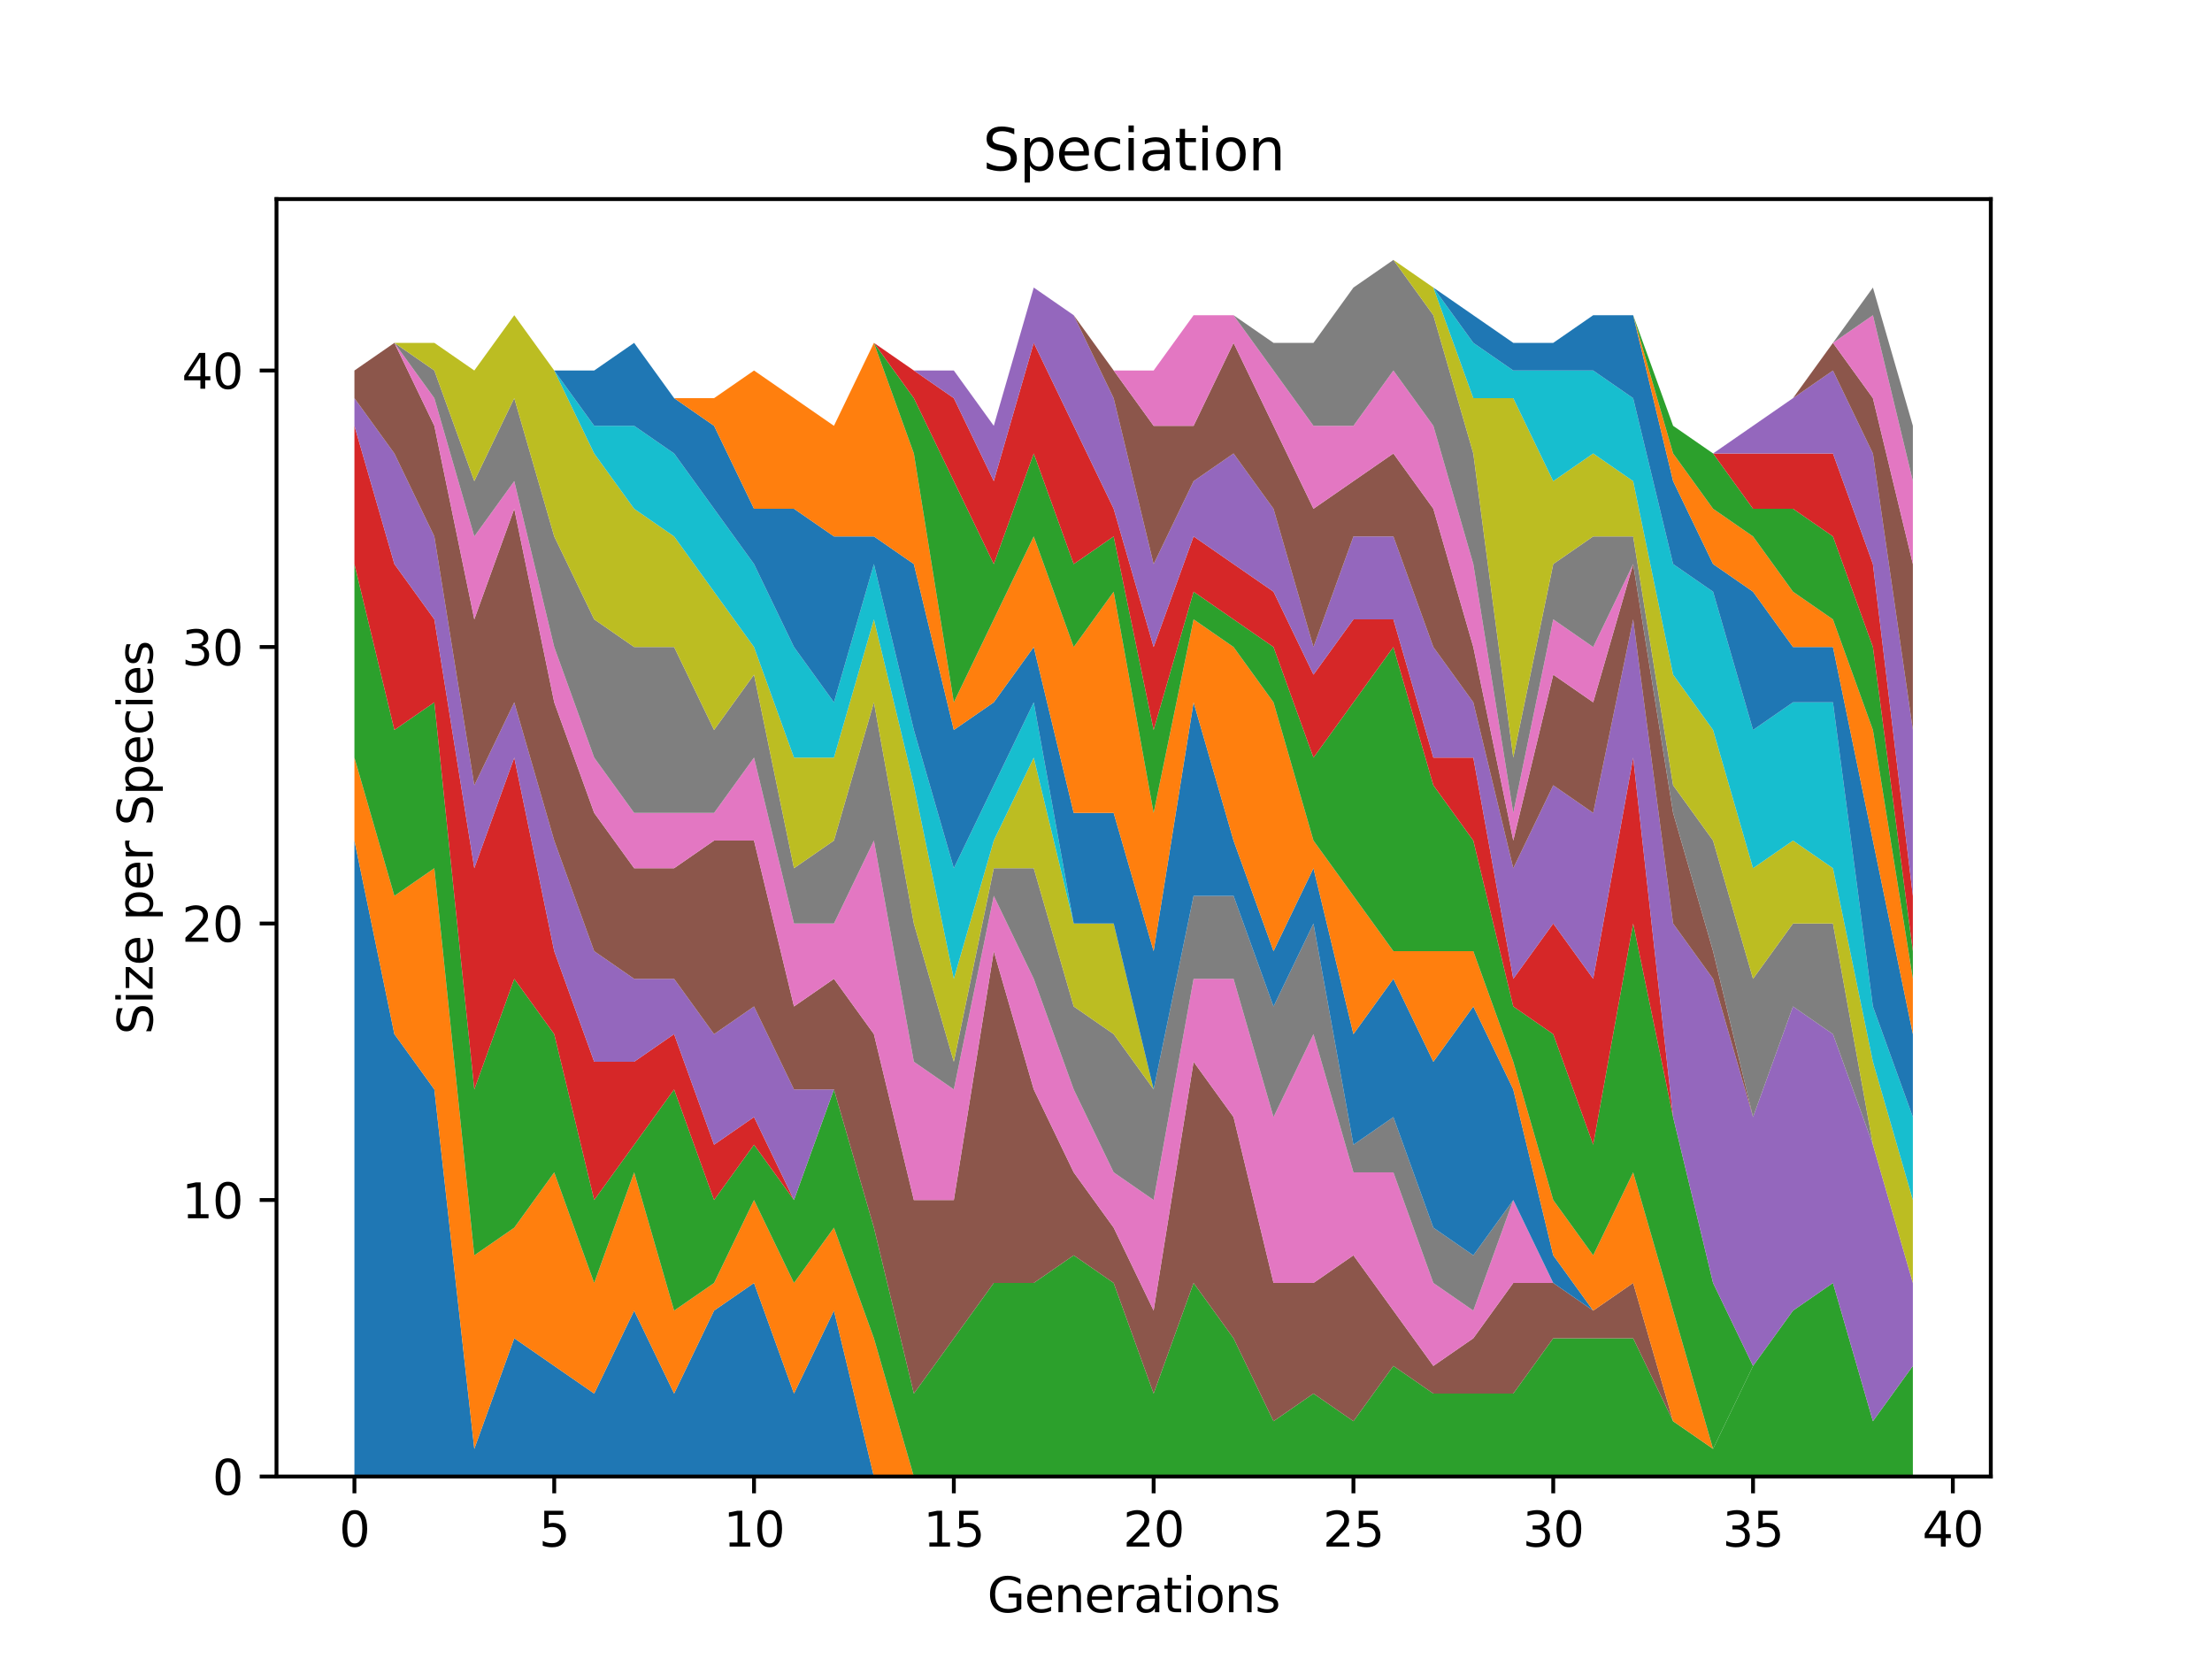 <?xml version="1.0" encoding="utf-8" standalone="no"?>
<!DOCTYPE svg PUBLIC "-//W3C//DTD SVG 1.1//EN"
  "http://www.w3.org/Graphics/SVG/1.1/DTD/svg11.dtd">
<svg xmlns:xlink="http://www.w3.org/1999/xlink" width="460.8pt" height="345.6pt" viewBox="0 0 460.8 345.6" xmlns="http://www.w3.org/2000/svg" version="1.1">
 <defs>
  <style type="text/css">*{stroke-linejoin: round; stroke-linecap: butt}</style>
 </defs>
 <g id="figure_1">
  <g id="patch_1">
   <path d="M 0 345.6 
L 460.8 345.6 
L 460.8 0 
L 0 0 
z
" style="fill: #ffffff"/>
  </g>
  <g id="axes_1">
   <g id="patch_2">
    <path d="M 57.6 307.584 
L 414.72 307.584 
L 414.72 41.472 
L 57.6 41.472 
z
" style="fill: #ffffff"/>
   </g>
   <g id="PolyCollection_1">
    <path d="M 73.833 175.104 
L 73.833 307.584 
L 82.157 307.584 
L 90.482 307.584 
L 98.806 307.584 
L 107.131 307.584 
L 115.455 307.584 
L 123.78 307.584 
L 132.104 307.584 
L 140.429 307.584 
L 148.753 307.584 
L 157.077 307.584 
L 165.402 307.584 
L 173.726 307.584 
L 182.051 307.584 
L 190.375 307.584 
L 198.7 307.584 
L 207.024 307.584 
L 215.349 307.584 
L 223.673 307.584 
L 231.998 307.584 
L 240.322 307.584 
L 248.647 307.584 
L 256.971 307.584 
L 265.296 307.584 
L 273.62 307.584 
L 281.945 307.584 
L 290.269 307.584 
L 298.594 307.584 
L 306.918 307.584 
L 315.243 307.584 
L 323.567 307.584 
L 331.891 307.584 
L 340.216 307.584 
L 348.54 307.584 
L 356.865 307.584 
L 365.189 307.584 
L 373.514 307.584 
L 381.838 307.584 
L 390.163 307.584 
L 398.487 307.584 
L 398.487 307.584 
L 398.487 307.584 
L 390.163 307.584 
L 381.838 307.584 
L 373.514 307.584 
L 365.189 307.584 
L 356.865 307.584 
L 348.54 307.584 
L 340.216 307.584 
L 331.891 307.584 
L 323.567 307.584 
L 315.243 307.584 
L 306.918 307.584 
L 298.594 307.584 
L 290.269 307.584 
L 281.945 307.584 
L 273.62 307.584 
L 265.296 307.584 
L 256.971 307.584 
L 248.647 307.584 
L 240.322 307.584 
L 231.998 307.584 
L 223.673 307.584 
L 215.349 307.584 
L 207.024 307.584 
L 198.7 307.584 
L 190.375 307.584 
L 182.051 307.584 
L 173.726 273.024 
L 165.402 290.304 
L 157.077 267.264 
L 148.753 273.024 
L 140.429 290.304 
L 132.104 273.024 
L 123.78 290.304 
L 115.455 284.544 
L 107.131 278.784 
L 98.806 301.824 
L 90.482 226.944 
L 82.157 215.424 
L 73.833 175.104 
z
" clip-path="url(#p6b338105c2)" style="fill: #1f77b4"/>
   </g>
   <g id="PolyCollection_2">
    <path d="M 73.833 157.824 
L 73.833 175.104 
L 82.157 215.424 
L 90.482 226.944 
L 98.806 301.824 
L 107.131 278.784 
L 115.455 284.544 
L 123.78 290.304 
L 132.104 273.024 
L 140.429 290.304 
L 148.753 273.024 
L 157.077 267.264 
L 165.402 290.304 
L 173.726 273.024 
L 182.051 307.584 
L 190.375 307.584 
L 198.7 307.584 
L 207.024 307.584 
L 215.349 307.584 
L 223.673 307.584 
L 231.998 307.584 
L 240.322 307.584 
L 248.647 307.584 
L 256.971 307.584 
L 265.296 307.584 
L 273.62 307.584 
L 281.945 307.584 
L 290.269 307.584 
L 298.594 307.584 
L 306.918 307.584 
L 315.243 307.584 
L 323.567 307.584 
L 331.891 307.584 
L 340.216 307.584 
L 348.54 307.584 
L 356.865 307.584 
L 365.189 307.584 
L 373.514 307.584 
L 381.838 307.584 
L 390.163 307.584 
L 398.487 307.584 
L 398.487 307.584 
L 398.487 307.584 
L 390.163 307.584 
L 381.838 307.584 
L 373.514 307.584 
L 365.189 307.584 
L 356.865 307.584 
L 348.54 307.584 
L 340.216 307.584 
L 331.891 307.584 
L 323.567 307.584 
L 315.243 307.584 
L 306.918 307.584 
L 298.594 307.584 
L 290.269 307.584 
L 281.945 307.584 
L 273.62 307.584 
L 265.296 307.584 
L 256.971 307.584 
L 248.647 307.584 
L 240.322 307.584 
L 231.998 307.584 
L 223.673 307.584 
L 215.349 307.584 
L 207.024 307.584 
L 198.7 307.584 
L 190.375 307.584 
L 182.051 278.784 
L 173.726 255.744 
L 165.402 267.264 
L 157.077 249.984 
L 148.753 267.264 
L 140.429 273.024 
L 132.104 244.224 
L 123.78 267.264 
L 115.455 244.224 
L 107.131 255.744 
L 98.806 261.504 
L 90.482 180.864 
L 82.157 186.624 
L 73.833 157.824 
z
" clip-path="url(#p6b338105c2)" style="fill: #ff7f0e"/>
   </g>
   <g id="PolyCollection_3">
    <path d="M 73.833 117.504 
L 73.833 157.824 
L 82.157 186.624 
L 90.482 180.864 
L 98.806 261.504 
L 107.131 255.744 
L 115.455 244.224 
L 123.78 267.264 
L 132.104 244.224 
L 140.429 273.024 
L 148.753 267.264 
L 157.077 249.984 
L 165.402 267.264 
L 173.726 255.744 
L 182.051 278.784 
L 190.375 307.584 
L 198.7 307.584 
L 207.024 307.584 
L 215.349 307.584 
L 223.673 307.584 
L 231.998 307.584 
L 240.322 307.584 
L 248.647 307.584 
L 256.971 307.584 
L 265.296 307.584 
L 273.62 307.584 
L 281.945 307.584 
L 290.269 307.584 
L 298.594 307.584 
L 306.918 307.584 
L 315.243 307.584 
L 323.567 307.584 
L 331.891 307.584 
L 340.216 307.584 
L 348.54 307.584 
L 356.865 307.584 
L 365.189 307.584 
L 373.514 307.584 
L 381.838 307.584 
L 390.163 307.584 
L 398.487 307.584 
L 398.487 284.544 
L 398.487 284.544 
L 390.163 296.064 
L 381.838 267.264 
L 373.514 273.024 
L 365.189 284.544 
L 356.865 301.824 
L 348.54 296.064 
L 340.216 278.784 
L 331.891 278.784 
L 323.567 278.784 
L 315.243 290.304 
L 306.918 290.304 
L 298.594 290.304 
L 290.269 284.544 
L 281.945 296.064 
L 273.62 290.304 
L 265.296 296.064 
L 256.971 278.784 
L 248.647 267.264 
L 240.322 290.304 
L 231.998 267.264 
L 223.673 261.504 
L 215.349 267.264 
L 207.024 267.264 
L 198.7 278.784 
L 190.375 290.304 
L 182.051 255.744 
L 173.726 226.944 
L 165.402 249.984 
L 157.077 238.464 
L 148.753 249.984 
L 140.429 226.944 
L 132.104 238.464 
L 123.78 249.984 
L 115.455 215.424 
L 107.131 203.904 
L 98.806 226.944 
L 90.482 146.304 
L 82.157 152.064 
L 73.833 117.504 
z
" clip-path="url(#p6b338105c2)" style="fill: #2ca02c"/>
   </g>
   <g id="PolyCollection_4">
    <path d="M 73.833 88.704 
L 73.833 117.504 
L 82.157 152.064 
L 90.482 146.304 
L 98.806 226.944 
L 107.131 203.904 
L 115.455 215.424 
L 123.78 249.984 
L 132.104 238.464 
L 140.429 226.944 
L 148.753 249.984 
L 157.077 238.464 
L 165.402 249.984 
L 173.726 226.944 
L 182.051 255.744 
L 190.375 290.304 
L 198.7 278.784 
L 207.024 267.264 
L 215.349 267.264 
L 223.673 261.504 
L 231.998 267.264 
L 240.322 290.304 
L 248.647 267.264 
L 256.971 278.784 
L 265.296 296.064 
L 273.62 290.304 
L 281.945 296.064 
L 290.269 284.544 
L 298.594 290.304 
L 306.918 290.304 
L 315.243 290.304 
L 323.567 278.784 
L 331.891 278.784 
L 340.216 278.784 
L 348.54 296.064 
L 356.865 301.824 
L 365.189 284.544 
L 373.514 273.024 
L 381.838 267.264 
L 390.163 296.064 
L 398.487 284.544 
L 398.487 284.544 
L 398.487 284.544 
L 390.163 296.064 
L 381.838 267.264 
L 373.514 273.024 
L 365.189 284.544 
L 356.865 301.824 
L 348.54 296.064 
L 340.216 278.784 
L 331.891 278.784 
L 323.567 278.784 
L 315.243 290.304 
L 306.918 290.304 
L 298.594 290.304 
L 290.269 284.544 
L 281.945 296.064 
L 273.62 290.304 
L 265.296 296.064 
L 256.971 278.784 
L 248.647 267.264 
L 240.322 290.304 
L 231.998 267.264 
L 223.673 261.504 
L 215.349 267.264 
L 207.024 267.264 
L 198.7 278.784 
L 190.375 290.304 
L 182.051 255.744 
L 173.726 226.944 
L 165.402 249.984 
L 157.077 232.704 
L 148.753 238.464 
L 140.429 215.424 
L 132.104 221.184 
L 123.78 221.184 
L 115.455 198.144 
L 107.131 157.824 
L 98.806 180.864 
L 90.482 129.024 
L 82.157 117.504 
L 73.833 88.704 
z
" clip-path="url(#p6b338105c2)" style="fill: #d62728"/>
   </g>
   <g id="PolyCollection_5">
    <path d="M 73.833 82.944 
L 73.833 88.704 
L 82.157 117.504 
L 90.482 129.024 
L 98.806 180.864 
L 107.131 157.824 
L 115.455 198.144 
L 123.78 221.184 
L 132.104 221.184 
L 140.429 215.424 
L 148.753 238.464 
L 157.077 232.704 
L 165.402 249.984 
L 173.726 226.944 
L 182.051 255.744 
L 190.375 290.304 
L 198.7 278.784 
L 207.024 267.264 
L 215.349 267.264 
L 223.673 261.504 
L 231.998 267.264 
L 240.322 290.304 
L 248.647 267.264 
L 256.971 278.784 
L 265.296 296.064 
L 273.62 290.304 
L 281.945 296.064 
L 290.269 284.544 
L 298.594 290.304 
L 306.918 290.304 
L 315.243 290.304 
L 323.567 278.784 
L 331.891 278.784 
L 340.216 278.784 
L 348.54 296.064 
L 356.865 301.824 
L 365.189 284.544 
L 373.514 273.024 
L 381.838 267.264 
L 390.163 296.064 
L 398.487 284.544 
L 398.487 284.544 
L 398.487 284.544 
L 390.163 296.064 
L 381.838 267.264 
L 373.514 273.024 
L 365.189 284.544 
L 356.865 301.824 
L 348.54 296.064 
L 340.216 278.784 
L 331.891 278.784 
L 323.567 278.784 
L 315.243 290.304 
L 306.918 290.304 
L 298.594 290.304 
L 290.269 284.544 
L 281.945 296.064 
L 273.62 290.304 
L 265.296 296.064 
L 256.971 278.784 
L 248.647 267.264 
L 240.322 290.304 
L 231.998 267.264 
L 223.673 261.504 
L 215.349 267.264 
L 207.024 267.264 
L 198.7 278.784 
L 190.375 290.304 
L 182.051 255.744 
L 173.726 226.944 
L 165.402 226.944 
L 157.077 209.664 
L 148.753 215.424 
L 140.429 203.904 
L 132.104 203.904 
L 123.78 198.144 
L 115.455 175.104 
L 107.131 146.304 
L 98.806 163.584 
L 90.482 111.744 
L 82.157 94.464 
L 73.833 82.944 
z
" clip-path="url(#p6b338105c2)" style="fill: #9467bd"/>
   </g>
   <g id="PolyCollection_6">
    <path d="M 73.833 77.184 
L 73.833 82.944 
L 82.157 94.464 
L 90.482 111.744 
L 98.806 163.584 
L 107.131 146.304 
L 115.455 175.104 
L 123.78 198.144 
L 132.104 203.904 
L 140.429 203.904 
L 148.753 215.424 
L 157.077 209.664 
L 165.402 226.944 
L 173.726 226.944 
L 182.051 255.744 
L 190.375 290.304 
L 198.7 278.784 
L 207.024 267.264 
L 215.349 267.264 
L 223.673 261.504 
L 231.998 267.264 
L 240.322 290.304 
L 248.647 267.264 
L 256.971 278.784 
L 265.296 296.064 
L 273.62 290.304 
L 281.945 296.064 
L 290.269 284.544 
L 298.594 290.304 
L 306.918 290.304 
L 315.243 290.304 
L 323.567 278.784 
L 331.891 278.784 
L 340.216 278.784 
L 348.54 296.064 
L 356.865 301.824 
L 365.189 284.544 
L 373.514 273.024 
L 381.838 267.264 
L 390.163 296.064 
L 398.487 284.544 
L 398.487 284.544 
L 398.487 284.544 
L 390.163 296.064 
L 381.838 267.264 
L 373.514 273.024 
L 365.189 284.544 
L 356.865 301.824 
L 348.54 296.064 
L 340.216 267.264 
L 331.891 273.024 
L 323.567 267.264 
L 315.243 267.264 
L 306.918 278.784 
L 298.594 284.544 
L 290.269 273.024 
L 281.945 261.504 
L 273.62 267.264 
L 265.296 267.264 
L 256.971 232.704 
L 248.647 221.184 
L 240.322 273.024 
L 231.998 255.744 
L 223.673 244.224 
L 215.349 226.944 
L 207.024 198.144 
L 198.7 249.984 
L 190.375 249.984 
L 182.051 215.424 
L 173.726 203.904 
L 165.402 209.664 
L 157.077 175.104 
L 148.753 175.104 
L 140.429 180.864 
L 132.104 180.864 
L 123.78 169.344 
L 115.455 146.304 
L 107.131 105.984 
L 98.806 129.024 
L 90.482 88.704 
L 82.157 71.424 
L 73.833 77.184 
z
" clip-path="url(#p6b338105c2)" style="fill: #8c564b"/>
   </g>
   <g id="PolyCollection_7">
    <path d="M 73.833 77.184 
L 73.833 77.184 
L 82.157 71.424 
L 90.482 88.704 
L 98.806 129.024 
L 107.131 105.984 
L 115.455 146.304 
L 123.78 169.344 
L 132.104 180.864 
L 140.429 180.864 
L 148.753 175.104 
L 157.077 175.104 
L 165.402 209.664 
L 173.726 203.904 
L 182.051 215.424 
L 190.375 249.984 
L 198.7 249.984 
L 207.024 198.144 
L 215.349 226.944 
L 223.673 244.224 
L 231.998 255.744 
L 240.322 273.024 
L 248.647 221.184 
L 256.971 232.704 
L 265.296 267.264 
L 273.62 267.264 
L 281.945 261.504 
L 290.269 273.024 
L 298.594 284.544 
L 306.918 278.784 
L 315.243 267.264 
L 323.567 267.264 
L 331.891 273.024 
L 340.216 267.264 
L 348.54 296.064 
L 356.865 301.824 
L 365.189 284.544 
L 373.514 273.024 
L 381.838 267.264 
L 390.163 296.064 
L 398.487 284.544 
L 398.487 284.544 
L 398.487 284.544 
L 390.163 296.064 
L 381.838 267.264 
L 373.514 273.024 
L 365.189 284.544 
L 356.865 301.824 
L 348.54 296.064 
L 340.216 267.264 
L 331.891 273.024 
L 323.567 267.264 
L 315.243 249.984 
L 306.918 273.024 
L 298.594 267.264 
L 290.269 244.224 
L 281.945 244.224 
L 273.62 215.424 
L 265.296 232.704 
L 256.971 203.904 
L 248.647 203.904 
L 240.322 249.984 
L 231.998 244.224 
L 223.673 226.944 
L 215.349 203.904 
L 207.024 186.624 
L 198.7 226.944 
L 190.375 221.184 
L 182.051 175.104 
L 173.726 192.384 
L 165.402 192.384 
L 157.077 157.824 
L 148.753 169.344 
L 140.429 169.344 
L 132.104 169.344 
L 123.78 157.824 
L 115.455 134.784 
L 107.131 100.224 
L 98.806 111.744 
L 90.482 82.944 
L 82.157 71.424 
L 73.833 77.184 
z
" clip-path="url(#p6b338105c2)" style="fill: #e377c2"/>
   </g>
   <g id="PolyCollection_8">
    <path d="M 73.833 77.184 
L 73.833 77.184 
L 82.157 71.424 
L 90.482 82.944 
L 98.806 111.744 
L 107.131 100.224 
L 115.455 134.784 
L 123.78 157.824 
L 132.104 169.344 
L 140.429 169.344 
L 148.753 169.344 
L 157.077 157.824 
L 165.402 192.384 
L 173.726 192.384 
L 182.051 175.104 
L 190.375 221.184 
L 198.7 226.944 
L 207.024 186.624 
L 215.349 203.904 
L 223.673 226.944 
L 231.998 244.224 
L 240.322 249.984 
L 248.647 203.904 
L 256.971 203.904 
L 265.296 232.704 
L 273.62 215.424 
L 281.945 244.224 
L 290.269 244.224 
L 298.594 267.264 
L 306.918 273.024 
L 315.243 249.984 
L 323.567 267.264 
L 331.891 273.024 
L 340.216 267.264 
L 348.54 296.064 
L 356.865 301.824 
L 365.189 284.544 
L 373.514 273.024 
L 381.838 267.264 
L 390.163 296.064 
L 398.487 284.544 
L 398.487 284.544 
L 398.487 284.544 
L 390.163 296.064 
L 381.838 267.264 
L 373.514 273.024 
L 365.189 284.544 
L 356.865 301.824 
L 348.54 296.064 
L 340.216 267.264 
L 331.891 273.024 
L 323.567 267.264 
L 315.243 249.984 
L 306.918 261.504 
L 298.594 255.744 
L 290.269 232.704 
L 281.945 238.464 
L 273.62 192.384 
L 265.296 209.664 
L 256.971 186.624 
L 248.647 186.624 
L 240.322 226.944 
L 231.998 215.424 
L 223.673 209.664 
L 215.349 180.864 
L 207.024 180.864 
L 198.7 221.184 
L 190.375 192.384 
L 182.051 146.304 
L 173.726 175.104 
L 165.402 180.864 
L 157.077 140.544 
L 148.753 152.064 
L 140.429 134.784 
L 132.104 134.784 
L 123.78 129.024 
L 115.455 111.744 
L 107.131 82.944 
L 98.806 100.224 
L 90.482 77.184 
L 82.157 71.424 
L 73.833 77.184 
z
" clip-path="url(#p6b338105c2)" style="fill: #7f7f7f"/>
   </g>
   <g id="PolyCollection_9">
    <path d="M 73.833 77.184 
L 73.833 77.184 
L 82.157 71.424 
L 90.482 77.184 
L 98.806 100.224 
L 107.131 82.944 
L 115.455 111.744 
L 123.78 129.024 
L 132.104 134.784 
L 140.429 134.784 
L 148.753 152.064 
L 157.077 140.544 
L 165.402 180.864 
L 173.726 175.104 
L 182.051 146.304 
L 190.375 192.384 
L 198.7 221.184 
L 207.024 180.864 
L 215.349 180.864 
L 223.673 209.664 
L 231.998 215.424 
L 240.322 226.944 
L 248.647 186.624 
L 256.971 186.624 
L 265.296 209.664 
L 273.62 192.384 
L 281.945 238.464 
L 290.269 232.704 
L 298.594 255.744 
L 306.918 261.504 
L 315.243 249.984 
L 323.567 267.264 
L 331.891 273.024 
L 340.216 267.264 
L 348.54 296.064 
L 356.865 301.824 
L 365.189 284.544 
L 373.514 273.024 
L 381.838 267.264 
L 390.163 296.064 
L 398.487 284.544 
L 398.487 284.544 
L 398.487 284.544 
L 390.163 296.064 
L 381.838 267.264 
L 373.514 273.024 
L 365.189 284.544 
L 356.865 301.824 
L 348.54 296.064 
L 340.216 267.264 
L 331.891 273.024 
L 323.567 267.264 
L 315.243 249.984 
L 306.918 261.504 
L 298.594 255.744 
L 290.269 232.704 
L 281.945 238.464 
L 273.62 192.384 
L 265.296 209.664 
L 256.971 186.624 
L 248.647 186.624 
L 240.322 226.944 
L 231.998 192.384 
L 223.673 192.384 
L 215.349 157.824 
L 207.024 175.104 
L 198.7 203.904 
L 190.375 163.584 
L 182.051 129.024 
L 173.726 157.824 
L 165.402 157.824 
L 157.077 134.784 
L 148.753 123.264 
L 140.429 111.744 
L 132.104 105.984 
L 123.78 94.464 
L 115.455 77.184 
L 107.131 65.664 
L 98.806 77.184 
L 90.482 71.424 
L 82.157 71.424 
L 73.833 77.184 
z
" clip-path="url(#p6b338105c2)" style="fill: #bcbd22"/>
   </g>
   <g id="PolyCollection_10">
    <path d="M 73.833 77.184 
L 73.833 77.184 
L 82.157 71.424 
L 90.482 71.424 
L 98.806 77.184 
L 107.131 65.664 
L 115.455 77.184 
L 123.78 94.464 
L 132.104 105.984 
L 140.429 111.744 
L 148.753 123.264 
L 157.077 134.784 
L 165.402 157.824 
L 173.726 157.824 
L 182.051 129.024 
L 190.375 163.584 
L 198.7 203.904 
L 207.024 175.104 
L 215.349 157.824 
L 223.673 192.384 
L 231.998 192.384 
L 240.322 226.944 
L 248.647 186.624 
L 256.971 186.624 
L 265.296 209.664 
L 273.62 192.384 
L 281.945 238.464 
L 290.269 232.704 
L 298.594 255.744 
L 306.918 261.504 
L 315.243 249.984 
L 323.567 267.264 
L 331.891 273.024 
L 340.216 267.264 
L 348.54 296.064 
L 356.865 301.824 
L 365.189 284.544 
L 373.514 273.024 
L 381.838 267.264 
L 390.163 296.064 
L 398.487 284.544 
L 398.487 284.544 
L 398.487 284.544 
L 390.163 296.064 
L 381.838 267.264 
L 373.514 273.024 
L 365.189 284.544 
L 356.865 301.824 
L 348.54 296.064 
L 340.216 267.264 
L 331.891 273.024 
L 323.567 267.264 
L 315.243 249.984 
L 306.918 261.504 
L 298.594 255.744 
L 290.269 232.704 
L 281.945 238.464 
L 273.62 192.384 
L 265.296 209.664 
L 256.971 186.624 
L 248.647 186.624 
L 240.322 226.944 
L 231.998 192.384 
L 223.673 192.384 
L 215.349 146.304 
L 207.024 163.584 
L 198.7 180.864 
L 190.375 152.064 
L 182.051 117.504 
L 173.726 146.304 
L 165.402 134.784 
L 157.077 117.504 
L 148.753 105.984 
L 140.429 94.464 
L 132.104 88.704 
L 123.78 88.704 
L 115.455 77.184 
L 107.131 65.664 
L 98.806 77.184 
L 90.482 71.424 
L 82.157 71.424 
L 73.833 77.184 
z
" clip-path="url(#p6b338105c2)" style="fill: #17becf"/>
   </g>
   <g id="PolyCollection_11">
    <path d="M 73.833 77.184 
L 73.833 77.184 
L 82.157 71.424 
L 90.482 71.424 
L 98.806 77.184 
L 107.131 65.664 
L 115.455 77.184 
L 123.78 88.704 
L 132.104 88.704 
L 140.429 94.464 
L 148.753 105.984 
L 157.077 117.504 
L 165.402 134.784 
L 173.726 146.304 
L 182.051 117.504 
L 190.375 152.064 
L 198.7 180.864 
L 207.024 163.584 
L 215.349 146.304 
L 223.673 192.384 
L 231.998 192.384 
L 240.322 226.944 
L 248.647 186.624 
L 256.971 186.624 
L 265.296 209.664 
L 273.62 192.384 
L 281.945 238.464 
L 290.269 232.704 
L 298.594 255.744 
L 306.918 261.504 
L 315.243 249.984 
L 323.567 267.264 
L 331.891 273.024 
L 340.216 267.264 
L 348.54 296.064 
L 356.865 301.824 
L 365.189 284.544 
L 373.514 273.024 
L 381.838 267.264 
L 390.163 296.064 
L 398.487 284.544 
L 398.487 284.544 
L 398.487 284.544 
L 390.163 296.064 
L 381.838 267.264 
L 373.514 273.024 
L 365.189 284.544 
L 356.865 301.824 
L 348.54 296.064 
L 340.216 267.264 
L 331.891 273.024 
L 323.567 261.504 
L 315.243 226.944 
L 306.918 209.664 
L 298.594 221.184 
L 290.269 203.904 
L 281.945 215.424 
L 273.62 180.864 
L 265.296 198.144 
L 256.971 175.104 
L 248.647 146.304 
L 240.322 198.144 
L 231.998 169.344 
L 223.673 169.344 
L 215.349 134.784 
L 207.024 146.304 
L 198.7 152.064 
L 190.375 117.504 
L 182.051 111.744 
L 173.726 111.744 
L 165.402 105.984 
L 157.077 105.984 
L 148.753 88.704 
L 140.429 82.944 
L 132.104 71.424 
L 123.78 77.184 
L 115.455 77.184 
L 107.131 65.664 
L 98.806 77.184 
L 90.482 71.424 
L 82.157 71.424 
L 73.833 77.184 
z
" clip-path="url(#p6b338105c2)" style="fill: #1f77b4"/>
   </g>
   <g id="PolyCollection_12">
    <path d="M 73.833 77.184 
L 73.833 77.184 
L 82.157 71.424 
L 90.482 71.424 
L 98.806 77.184 
L 107.131 65.664 
L 115.455 77.184 
L 123.78 77.184 
L 132.104 71.424 
L 140.429 82.944 
L 148.753 88.704 
L 157.077 105.984 
L 165.402 105.984 
L 173.726 111.744 
L 182.051 111.744 
L 190.375 117.504 
L 198.7 152.064 
L 207.024 146.304 
L 215.349 134.784 
L 223.673 169.344 
L 231.998 169.344 
L 240.322 198.144 
L 248.647 146.304 
L 256.971 175.104 
L 265.296 198.144 
L 273.62 180.864 
L 281.945 215.424 
L 290.269 203.904 
L 298.594 221.184 
L 306.918 209.664 
L 315.243 226.944 
L 323.567 261.504 
L 331.891 273.024 
L 340.216 267.264 
L 348.54 296.064 
L 356.865 301.824 
L 365.189 284.544 
L 373.514 273.024 
L 381.838 267.264 
L 390.163 296.064 
L 398.487 284.544 
L 398.487 284.544 
L 398.487 284.544 
L 390.163 296.064 
L 381.838 267.264 
L 373.514 273.024 
L 365.189 284.544 
L 356.865 301.824 
L 348.54 273.024 
L 340.216 244.224 
L 331.891 261.504 
L 323.567 249.984 
L 315.243 221.184 
L 306.918 198.144 
L 298.594 198.144 
L 290.269 198.144 
L 281.945 186.624 
L 273.62 175.104 
L 265.296 146.304 
L 256.971 134.784 
L 248.647 129.024 
L 240.322 169.344 
L 231.998 123.264 
L 223.673 134.784 
L 215.349 111.744 
L 207.024 129.024 
L 198.7 146.304 
L 190.375 94.464 
L 182.051 71.424 
L 173.726 88.704 
L 165.402 82.944 
L 157.077 77.184 
L 148.753 82.944 
L 140.429 82.944 
L 132.104 71.424 
L 123.78 77.184 
L 115.455 77.184 
L 107.131 65.664 
L 98.806 77.184 
L 90.482 71.424 
L 82.157 71.424 
L 73.833 77.184 
z
" clip-path="url(#p6b338105c2)" style="fill: #ff7f0e"/>
   </g>
   <g id="PolyCollection_13">
    <path d="M 73.833 77.184 
L 73.833 77.184 
L 82.157 71.424 
L 90.482 71.424 
L 98.806 77.184 
L 107.131 65.664 
L 115.455 77.184 
L 123.78 77.184 
L 132.104 71.424 
L 140.429 82.944 
L 148.753 82.944 
L 157.077 77.184 
L 165.402 82.944 
L 173.726 88.704 
L 182.051 71.424 
L 190.375 94.464 
L 198.7 146.304 
L 207.024 129.024 
L 215.349 111.744 
L 223.673 134.784 
L 231.998 123.264 
L 240.322 169.344 
L 248.647 129.024 
L 256.971 134.784 
L 265.296 146.304 
L 273.62 175.104 
L 281.945 186.624 
L 290.269 198.144 
L 298.594 198.144 
L 306.918 198.144 
L 315.243 221.184 
L 323.567 249.984 
L 331.891 261.504 
L 340.216 244.224 
L 348.54 273.024 
L 356.865 301.824 
L 365.189 284.544 
L 373.514 273.024 
L 381.838 267.264 
L 390.163 296.064 
L 398.487 284.544 
L 398.487 284.544 
L 398.487 284.544 
L 390.163 296.064 
L 381.838 267.264 
L 373.514 273.024 
L 365.189 284.544 
L 356.865 267.264 
L 348.54 232.704 
L 340.216 192.384 
L 331.891 238.464 
L 323.567 215.424 
L 315.243 209.664 
L 306.918 175.104 
L 298.594 163.584 
L 290.269 134.784 
L 281.945 146.304 
L 273.62 157.824 
L 265.296 134.784 
L 256.971 129.024 
L 248.647 123.264 
L 240.322 152.064 
L 231.998 111.744 
L 223.673 117.504 
L 215.349 94.464 
L 207.024 117.504 
L 198.7 100.224 
L 190.375 82.944 
L 182.051 71.424 
L 173.726 88.704 
L 165.402 82.944 
L 157.077 77.184 
L 148.753 82.944 
L 140.429 82.944 
L 132.104 71.424 
L 123.78 77.184 
L 115.455 77.184 
L 107.131 65.664 
L 98.806 77.184 
L 90.482 71.424 
L 82.157 71.424 
L 73.833 77.184 
z
" clip-path="url(#p6b338105c2)" style="fill: #2ca02c"/>
   </g>
   <g id="PolyCollection_14">
    <path d="M 73.833 77.184 
L 73.833 77.184 
L 82.157 71.424 
L 90.482 71.424 
L 98.806 77.184 
L 107.131 65.664 
L 115.455 77.184 
L 123.78 77.184 
L 132.104 71.424 
L 140.429 82.944 
L 148.753 82.944 
L 157.077 77.184 
L 165.402 82.944 
L 173.726 88.704 
L 182.051 71.424 
L 190.375 82.944 
L 198.7 100.224 
L 207.024 117.504 
L 215.349 94.464 
L 223.673 117.504 
L 231.998 111.744 
L 240.322 152.064 
L 248.647 123.264 
L 256.971 129.024 
L 265.296 134.784 
L 273.62 157.824 
L 281.945 146.304 
L 290.269 134.784 
L 298.594 163.584 
L 306.918 175.104 
L 315.243 209.664 
L 323.567 215.424 
L 331.891 238.464 
L 340.216 192.384 
L 348.54 232.704 
L 356.865 267.264 
L 365.189 284.544 
L 373.514 273.024 
L 381.838 267.264 
L 390.163 296.064 
L 398.487 284.544 
L 398.487 284.544 
L 398.487 284.544 
L 390.163 296.064 
L 381.838 267.264 
L 373.514 273.024 
L 365.189 284.544 
L 356.865 267.264 
L 348.54 232.704 
L 340.216 157.824 
L 331.891 203.904 
L 323.567 192.384 
L 315.243 203.904 
L 306.918 157.824 
L 298.594 157.824 
L 290.269 129.024 
L 281.945 129.024 
L 273.62 140.544 
L 265.296 123.264 
L 256.971 117.504 
L 248.647 111.744 
L 240.322 134.784 
L 231.998 105.984 
L 223.673 88.704 
L 215.349 71.424 
L 207.024 100.224 
L 198.7 82.944 
L 190.375 77.184 
L 182.051 71.424 
L 173.726 88.704 
L 165.402 82.944 
L 157.077 77.184 
L 148.753 82.944 
L 140.429 82.944 
L 132.104 71.424 
L 123.78 77.184 
L 115.455 77.184 
L 107.131 65.664 
L 98.806 77.184 
L 90.482 71.424 
L 82.157 71.424 
L 73.833 77.184 
z
" clip-path="url(#p6b338105c2)" style="fill: #d62728"/>
   </g>
   <g id="PolyCollection_15">
    <path d="M 73.833 77.184 
L 73.833 77.184 
L 82.157 71.424 
L 90.482 71.424 
L 98.806 77.184 
L 107.131 65.664 
L 115.455 77.184 
L 123.78 77.184 
L 132.104 71.424 
L 140.429 82.944 
L 148.753 82.944 
L 157.077 77.184 
L 165.402 82.944 
L 173.726 88.704 
L 182.051 71.424 
L 190.375 77.184 
L 198.7 82.944 
L 207.024 100.224 
L 215.349 71.424 
L 223.673 88.704 
L 231.998 105.984 
L 240.322 134.784 
L 248.647 111.744 
L 256.971 117.504 
L 265.296 123.264 
L 273.62 140.544 
L 281.945 129.024 
L 290.269 129.024 
L 298.594 157.824 
L 306.918 157.824 
L 315.243 203.904 
L 323.567 192.384 
L 331.891 203.904 
L 340.216 157.824 
L 348.54 232.704 
L 356.865 267.264 
L 365.189 284.544 
L 373.514 273.024 
L 381.838 267.264 
L 390.163 296.064 
L 398.487 284.544 
L 398.487 267.264 
L 398.487 267.264 
L 390.163 238.464 
L 381.838 215.424 
L 373.514 209.664 
L 365.189 232.704 
L 356.865 203.904 
L 348.54 192.384 
L 340.216 129.024 
L 331.891 169.344 
L 323.567 163.584 
L 315.243 180.864 
L 306.918 146.304 
L 298.594 134.784 
L 290.269 111.744 
L 281.945 111.744 
L 273.62 134.784 
L 265.296 105.984 
L 256.971 94.464 
L 248.647 100.224 
L 240.322 117.504 
L 231.998 82.944 
L 223.673 65.664 
L 215.349 59.904 
L 207.024 88.704 
L 198.7 77.184 
L 190.375 77.184 
L 182.051 71.424 
L 173.726 88.704 
L 165.402 82.944 
L 157.077 77.184 
L 148.753 82.944 
L 140.429 82.944 
L 132.104 71.424 
L 123.78 77.184 
L 115.455 77.184 
L 107.131 65.664 
L 98.806 77.184 
L 90.482 71.424 
L 82.157 71.424 
L 73.833 77.184 
z
" clip-path="url(#p6b338105c2)" style="fill: #9467bd"/>
   </g>
   <g id="PolyCollection_16">
    <path d="M 73.833 77.184 
L 73.833 77.184 
L 82.157 71.424 
L 90.482 71.424 
L 98.806 77.184 
L 107.131 65.664 
L 115.455 77.184 
L 123.78 77.184 
L 132.104 71.424 
L 140.429 82.944 
L 148.753 82.944 
L 157.077 77.184 
L 165.402 82.944 
L 173.726 88.704 
L 182.051 71.424 
L 190.375 77.184 
L 198.7 77.184 
L 207.024 88.704 
L 215.349 59.904 
L 223.673 65.664 
L 231.998 82.944 
L 240.322 117.504 
L 248.647 100.224 
L 256.971 94.464 
L 265.296 105.984 
L 273.62 134.784 
L 281.945 111.744 
L 290.269 111.744 
L 298.594 134.784 
L 306.918 146.304 
L 315.243 180.864 
L 323.567 163.584 
L 331.891 169.344 
L 340.216 129.024 
L 348.54 192.384 
L 356.865 203.904 
L 365.189 232.704 
L 373.514 209.664 
L 381.838 215.424 
L 390.163 238.464 
L 398.487 267.264 
L 398.487 267.264 
L 398.487 267.264 
L 390.163 238.464 
L 381.838 215.424 
L 373.514 209.664 
L 365.189 232.704 
L 356.865 198.144 
L 348.54 169.344 
L 340.216 117.504 
L 331.891 146.304 
L 323.567 140.544 
L 315.243 175.104 
L 306.918 134.784 
L 298.594 105.984 
L 290.269 94.464 
L 281.945 100.224 
L 273.62 105.984 
L 265.296 88.704 
L 256.971 71.424 
L 248.647 88.704 
L 240.322 88.704 
L 231.998 77.184 
L 223.673 65.664 
L 215.349 59.904 
L 207.024 88.704 
L 198.7 77.184 
L 190.375 77.184 
L 182.051 71.424 
L 173.726 88.704 
L 165.402 82.944 
L 157.077 77.184 
L 148.753 82.944 
L 140.429 82.944 
L 132.104 71.424 
L 123.78 77.184 
L 115.455 77.184 
L 107.131 65.664 
L 98.806 77.184 
L 90.482 71.424 
L 82.157 71.424 
L 73.833 77.184 
z
" clip-path="url(#p6b338105c2)" style="fill: #8c564b"/>
   </g>
   <g id="PolyCollection_17">
    <path d="M 73.833 77.184 
L 73.833 77.184 
L 82.157 71.424 
L 90.482 71.424 
L 98.806 77.184 
L 107.131 65.664 
L 115.455 77.184 
L 123.78 77.184 
L 132.104 71.424 
L 140.429 82.944 
L 148.753 82.944 
L 157.077 77.184 
L 165.402 82.944 
L 173.726 88.704 
L 182.051 71.424 
L 190.375 77.184 
L 198.7 77.184 
L 207.024 88.704 
L 215.349 59.904 
L 223.673 65.664 
L 231.998 77.184 
L 240.322 88.704 
L 248.647 88.704 
L 256.971 71.424 
L 265.296 88.704 
L 273.62 105.984 
L 281.945 100.224 
L 290.269 94.464 
L 298.594 105.984 
L 306.918 134.784 
L 315.243 175.104 
L 323.567 140.544 
L 331.891 146.304 
L 340.216 117.504 
L 348.54 169.344 
L 356.865 198.144 
L 365.189 232.704 
L 373.514 209.664 
L 381.838 215.424 
L 390.163 238.464 
L 398.487 267.264 
L 398.487 267.264 
L 398.487 267.264 
L 390.163 238.464 
L 381.838 215.424 
L 373.514 209.664 
L 365.189 232.704 
L 356.865 198.144 
L 348.54 169.344 
L 340.216 117.504 
L 331.891 134.784 
L 323.567 129.024 
L 315.243 169.344 
L 306.918 117.504 
L 298.594 88.704 
L 290.269 77.184 
L 281.945 88.704 
L 273.62 88.704 
L 265.296 77.184 
L 256.971 65.664 
L 248.647 65.664 
L 240.322 77.184 
L 231.998 77.184 
L 223.673 65.664 
L 215.349 59.904 
L 207.024 88.704 
L 198.7 77.184 
L 190.375 77.184 
L 182.051 71.424 
L 173.726 88.704 
L 165.402 82.944 
L 157.077 77.184 
L 148.753 82.944 
L 140.429 82.944 
L 132.104 71.424 
L 123.78 77.184 
L 115.455 77.184 
L 107.131 65.664 
L 98.806 77.184 
L 90.482 71.424 
L 82.157 71.424 
L 73.833 77.184 
z
" clip-path="url(#p6b338105c2)" style="fill: #e377c2"/>
   </g>
   <g id="PolyCollection_18">
    <path d="M 73.833 77.184 
L 73.833 77.184 
L 82.157 71.424 
L 90.482 71.424 
L 98.806 77.184 
L 107.131 65.664 
L 115.455 77.184 
L 123.78 77.184 
L 132.104 71.424 
L 140.429 82.944 
L 148.753 82.944 
L 157.077 77.184 
L 165.402 82.944 
L 173.726 88.704 
L 182.051 71.424 
L 190.375 77.184 
L 198.7 77.184 
L 207.024 88.704 
L 215.349 59.904 
L 223.673 65.664 
L 231.998 77.184 
L 240.322 77.184 
L 248.647 65.664 
L 256.971 65.664 
L 265.296 77.184 
L 273.62 88.704 
L 281.945 88.704 
L 290.269 77.184 
L 298.594 88.704 
L 306.918 117.504 
L 315.243 169.344 
L 323.567 129.024 
L 331.891 134.784 
L 340.216 117.504 
L 348.54 169.344 
L 356.865 198.144 
L 365.189 232.704 
L 373.514 209.664 
L 381.838 215.424 
L 390.163 238.464 
L 398.487 267.264 
L 398.487 267.264 
L 398.487 267.264 
L 390.163 238.464 
L 381.838 192.384 
L 373.514 192.384 
L 365.189 203.904 
L 356.865 175.104 
L 348.54 163.584 
L 340.216 111.744 
L 331.891 111.744 
L 323.567 117.504 
L 315.243 157.824 
L 306.918 94.464 
L 298.594 65.664 
L 290.269 54.144 
L 281.945 59.904 
L 273.62 71.424 
L 265.296 71.424 
L 256.971 65.664 
L 248.647 65.664 
L 240.322 77.184 
L 231.998 77.184 
L 223.673 65.664 
L 215.349 59.904 
L 207.024 88.704 
L 198.7 77.184 
L 190.375 77.184 
L 182.051 71.424 
L 173.726 88.704 
L 165.402 82.944 
L 157.077 77.184 
L 148.753 82.944 
L 140.429 82.944 
L 132.104 71.424 
L 123.78 77.184 
L 115.455 77.184 
L 107.131 65.664 
L 98.806 77.184 
L 90.482 71.424 
L 82.157 71.424 
L 73.833 77.184 
z
" clip-path="url(#p6b338105c2)" style="fill: #7f7f7f"/>
   </g>
   <g id="PolyCollection_19">
    <path d="M 73.833 77.184 
L 73.833 77.184 
L 82.157 71.424 
L 90.482 71.424 
L 98.806 77.184 
L 107.131 65.664 
L 115.455 77.184 
L 123.78 77.184 
L 132.104 71.424 
L 140.429 82.944 
L 148.753 82.944 
L 157.077 77.184 
L 165.402 82.944 
L 173.726 88.704 
L 182.051 71.424 
L 190.375 77.184 
L 198.7 77.184 
L 207.024 88.704 
L 215.349 59.904 
L 223.673 65.664 
L 231.998 77.184 
L 240.322 77.184 
L 248.647 65.664 
L 256.971 65.664 
L 265.296 71.424 
L 273.62 71.424 
L 281.945 59.904 
L 290.269 54.144 
L 298.594 65.664 
L 306.918 94.464 
L 315.243 157.824 
L 323.567 117.504 
L 331.891 111.744 
L 340.216 111.744 
L 348.54 163.584 
L 356.865 175.104 
L 365.189 203.904 
L 373.514 192.384 
L 381.838 192.384 
L 390.163 238.464 
L 398.487 267.264 
L 398.487 249.984 
L 398.487 249.984 
L 390.163 221.184 
L 381.838 180.864 
L 373.514 175.104 
L 365.189 180.864 
L 356.865 152.064 
L 348.54 140.544 
L 340.216 100.224 
L 331.891 94.464 
L 323.567 100.224 
L 315.243 82.944 
L 306.918 82.944 
L 298.594 59.904 
L 290.269 54.144 
L 281.945 59.904 
L 273.62 71.424 
L 265.296 71.424 
L 256.971 65.664 
L 248.647 65.664 
L 240.322 77.184 
L 231.998 77.184 
L 223.673 65.664 
L 215.349 59.904 
L 207.024 88.704 
L 198.7 77.184 
L 190.375 77.184 
L 182.051 71.424 
L 173.726 88.704 
L 165.402 82.944 
L 157.077 77.184 
L 148.753 82.944 
L 140.429 82.944 
L 132.104 71.424 
L 123.78 77.184 
L 115.455 77.184 
L 107.131 65.664 
L 98.806 77.184 
L 90.482 71.424 
L 82.157 71.424 
L 73.833 77.184 
z
" clip-path="url(#p6b338105c2)" style="fill: #bcbd22"/>
   </g>
   <g id="PolyCollection_20">
    <path d="M 73.833 77.184 
L 73.833 77.184 
L 82.157 71.424 
L 90.482 71.424 
L 98.806 77.184 
L 107.131 65.664 
L 115.455 77.184 
L 123.78 77.184 
L 132.104 71.424 
L 140.429 82.944 
L 148.753 82.944 
L 157.077 77.184 
L 165.402 82.944 
L 173.726 88.704 
L 182.051 71.424 
L 190.375 77.184 
L 198.7 77.184 
L 207.024 88.704 
L 215.349 59.904 
L 223.673 65.664 
L 231.998 77.184 
L 240.322 77.184 
L 248.647 65.664 
L 256.971 65.664 
L 265.296 71.424 
L 273.62 71.424 
L 281.945 59.904 
L 290.269 54.144 
L 298.594 59.904 
L 306.918 82.944 
L 315.243 82.944 
L 323.567 100.224 
L 331.891 94.464 
L 340.216 100.224 
L 348.54 140.544 
L 356.865 152.064 
L 365.189 180.864 
L 373.514 175.104 
L 381.838 180.864 
L 390.163 221.184 
L 398.487 249.984 
L 398.487 232.704 
L 398.487 232.704 
L 390.163 209.664 
L 381.838 146.304 
L 373.514 146.304 
L 365.189 152.064 
L 356.865 123.264 
L 348.54 117.504 
L 340.216 82.944 
L 331.891 77.184 
L 323.567 77.184 
L 315.243 77.184 
L 306.918 71.424 
L 298.594 59.904 
L 290.269 54.144 
L 281.945 59.904 
L 273.62 71.424 
L 265.296 71.424 
L 256.971 65.664 
L 248.647 65.664 
L 240.322 77.184 
L 231.998 77.184 
L 223.673 65.664 
L 215.349 59.904 
L 207.024 88.704 
L 198.7 77.184 
L 190.375 77.184 
L 182.051 71.424 
L 173.726 88.704 
L 165.402 82.944 
L 157.077 77.184 
L 148.753 82.944 
L 140.429 82.944 
L 132.104 71.424 
L 123.78 77.184 
L 115.455 77.184 
L 107.131 65.664 
L 98.806 77.184 
L 90.482 71.424 
L 82.157 71.424 
L 73.833 77.184 
z
" clip-path="url(#p6b338105c2)" style="fill: #17becf"/>
   </g>
   <g id="PolyCollection_21">
    <path d="M 73.833 77.184 
L 73.833 77.184 
L 82.157 71.424 
L 90.482 71.424 
L 98.806 77.184 
L 107.131 65.664 
L 115.455 77.184 
L 123.78 77.184 
L 132.104 71.424 
L 140.429 82.944 
L 148.753 82.944 
L 157.077 77.184 
L 165.402 82.944 
L 173.726 88.704 
L 182.051 71.424 
L 190.375 77.184 
L 198.7 77.184 
L 207.024 88.704 
L 215.349 59.904 
L 223.673 65.664 
L 231.998 77.184 
L 240.322 77.184 
L 248.647 65.664 
L 256.971 65.664 
L 265.296 71.424 
L 273.62 71.424 
L 281.945 59.904 
L 290.269 54.144 
L 298.594 59.904 
L 306.918 71.424 
L 315.243 77.184 
L 323.567 77.184 
L 331.891 77.184 
L 340.216 82.944 
L 348.54 117.504 
L 356.865 123.264 
L 365.189 152.064 
L 373.514 146.304 
L 381.838 146.304 
L 390.163 209.664 
L 398.487 232.704 
L 398.487 215.424 
L 398.487 215.424 
L 390.163 175.104 
L 381.838 134.784 
L 373.514 134.784 
L 365.189 123.264 
L 356.865 117.504 
L 348.54 100.224 
L 340.216 65.664 
L 331.891 65.664 
L 323.567 71.424 
L 315.243 71.424 
L 306.918 65.664 
L 298.594 59.904 
L 290.269 54.144 
L 281.945 59.904 
L 273.62 71.424 
L 265.296 71.424 
L 256.971 65.664 
L 248.647 65.664 
L 240.322 77.184 
L 231.998 77.184 
L 223.673 65.664 
L 215.349 59.904 
L 207.024 88.704 
L 198.7 77.184 
L 190.375 77.184 
L 182.051 71.424 
L 173.726 88.704 
L 165.402 82.944 
L 157.077 77.184 
L 148.753 82.944 
L 140.429 82.944 
L 132.104 71.424 
L 123.78 77.184 
L 115.455 77.184 
L 107.131 65.664 
L 98.806 77.184 
L 90.482 71.424 
L 82.157 71.424 
L 73.833 77.184 
z
" clip-path="url(#p6b338105c2)" style="fill: #1f77b4"/>
   </g>
   <g id="PolyCollection_22">
    <path d="M 73.833 77.184 
L 73.833 77.184 
L 82.157 71.424 
L 90.482 71.424 
L 98.806 77.184 
L 107.131 65.664 
L 115.455 77.184 
L 123.78 77.184 
L 132.104 71.424 
L 140.429 82.944 
L 148.753 82.944 
L 157.077 77.184 
L 165.402 82.944 
L 173.726 88.704 
L 182.051 71.424 
L 190.375 77.184 
L 198.7 77.184 
L 207.024 88.704 
L 215.349 59.904 
L 223.673 65.664 
L 231.998 77.184 
L 240.322 77.184 
L 248.647 65.664 
L 256.971 65.664 
L 265.296 71.424 
L 273.62 71.424 
L 281.945 59.904 
L 290.269 54.144 
L 298.594 59.904 
L 306.918 65.664 
L 315.243 71.424 
L 323.567 71.424 
L 331.891 65.664 
L 340.216 65.664 
L 348.54 100.224 
L 356.865 117.504 
L 365.189 123.264 
L 373.514 134.784 
L 381.838 134.784 
L 390.163 175.104 
L 398.487 215.424 
L 398.487 203.904 
L 398.487 203.904 
L 390.163 152.064 
L 381.838 129.024 
L 373.514 123.264 
L 365.189 111.744 
L 356.865 105.984 
L 348.54 94.464 
L 340.216 65.664 
L 331.891 65.664 
L 323.567 71.424 
L 315.243 71.424 
L 306.918 65.664 
L 298.594 59.904 
L 290.269 54.144 
L 281.945 59.904 
L 273.62 71.424 
L 265.296 71.424 
L 256.971 65.664 
L 248.647 65.664 
L 240.322 77.184 
L 231.998 77.184 
L 223.673 65.664 
L 215.349 59.904 
L 207.024 88.704 
L 198.7 77.184 
L 190.375 77.184 
L 182.051 71.424 
L 173.726 88.704 
L 165.402 82.944 
L 157.077 77.184 
L 148.753 82.944 
L 140.429 82.944 
L 132.104 71.424 
L 123.78 77.184 
L 115.455 77.184 
L 107.131 65.664 
L 98.806 77.184 
L 90.482 71.424 
L 82.157 71.424 
L 73.833 77.184 
z
" clip-path="url(#p6b338105c2)" style="fill: #ff7f0e"/>
   </g>
   <g id="PolyCollection_23">
    <path d="M 73.833 77.184 
L 73.833 77.184 
L 82.157 71.424 
L 90.482 71.424 
L 98.806 77.184 
L 107.131 65.664 
L 115.455 77.184 
L 123.78 77.184 
L 132.104 71.424 
L 140.429 82.944 
L 148.753 82.944 
L 157.077 77.184 
L 165.402 82.944 
L 173.726 88.704 
L 182.051 71.424 
L 190.375 77.184 
L 198.7 77.184 
L 207.024 88.704 
L 215.349 59.904 
L 223.673 65.664 
L 231.998 77.184 
L 240.322 77.184 
L 248.647 65.664 
L 256.971 65.664 
L 265.296 71.424 
L 273.62 71.424 
L 281.945 59.904 
L 290.269 54.144 
L 298.594 59.904 
L 306.918 65.664 
L 315.243 71.424 
L 323.567 71.424 
L 331.891 65.664 
L 340.216 65.664 
L 348.54 94.464 
L 356.865 105.984 
L 365.189 111.744 
L 373.514 123.264 
L 381.838 129.024 
L 390.163 152.064 
L 398.487 203.904 
L 398.487 198.144 
L 398.487 198.144 
L 390.163 134.784 
L 381.838 111.744 
L 373.514 105.984 
L 365.189 105.984 
L 356.865 94.464 
L 348.54 88.704 
L 340.216 65.664 
L 331.891 65.664 
L 323.567 71.424 
L 315.243 71.424 
L 306.918 65.664 
L 298.594 59.904 
L 290.269 54.144 
L 281.945 59.904 
L 273.62 71.424 
L 265.296 71.424 
L 256.971 65.664 
L 248.647 65.664 
L 240.322 77.184 
L 231.998 77.184 
L 223.673 65.664 
L 215.349 59.904 
L 207.024 88.704 
L 198.7 77.184 
L 190.375 77.184 
L 182.051 71.424 
L 173.726 88.704 
L 165.402 82.944 
L 157.077 77.184 
L 148.753 82.944 
L 140.429 82.944 
L 132.104 71.424 
L 123.78 77.184 
L 115.455 77.184 
L 107.131 65.664 
L 98.806 77.184 
L 90.482 71.424 
L 82.157 71.424 
L 73.833 77.184 
z
" clip-path="url(#p6b338105c2)" style="fill: #2ca02c"/>
   </g>
   <g id="PolyCollection_24">
    <path d="M 73.833 77.184 
L 73.833 77.184 
L 82.157 71.424 
L 90.482 71.424 
L 98.806 77.184 
L 107.131 65.664 
L 115.455 77.184 
L 123.78 77.184 
L 132.104 71.424 
L 140.429 82.944 
L 148.753 82.944 
L 157.077 77.184 
L 165.402 82.944 
L 173.726 88.704 
L 182.051 71.424 
L 190.375 77.184 
L 198.7 77.184 
L 207.024 88.704 
L 215.349 59.904 
L 223.673 65.664 
L 231.998 77.184 
L 240.322 77.184 
L 248.647 65.664 
L 256.971 65.664 
L 265.296 71.424 
L 273.62 71.424 
L 281.945 59.904 
L 290.269 54.144 
L 298.594 59.904 
L 306.918 65.664 
L 315.243 71.424 
L 323.567 71.424 
L 331.891 65.664 
L 340.216 65.664 
L 348.54 88.704 
L 356.865 94.464 
L 365.189 105.984 
L 373.514 105.984 
L 381.838 111.744 
L 390.163 134.784 
L 398.487 198.144 
L 398.487 186.624 
L 398.487 186.624 
L 390.163 117.504 
L 381.838 94.464 
L 373.514 94.464 
L 365.189 94.464 
L 356.865 94.464 
L 348.54 88.704 
L 340.216 65.664 
L 331.891 65.664 
L 323.567 71.424 
L 315.243 71.424 
L 306.918 65.664 
L 298.594 59.904 
L 290.269 54.144 
L 281.945 59.904 
L 273.62 71.424 
L 265.296 71.424 
L 256.971 65.664 
L 248.647 65.664 
L 240.322 77.184 
L 231.998 77.184 
L 223.673 65.664 
L 215.349 59.904 
L 207.024 88.704 
L 198.7 77.184 
L 190.375 77.184 
L 182.051 71.424 
L 173.726 88.704 
L 165.402 82.944 
L 157.077 77.184 
L 148.753 82.944 
L 140.429 82.944 
L 132.104 71.424 
L 123.78 77.184 
L 115.455 77.184 
L 107.131 65.664 
L 98.806 77.184 
L 90.482 71.424 
L 82.157 71.424 
L 73.833 77.184 
z
" clip-path="url(#p6b338105c2)" style="fill: #d62728"/>
   </g>
   <g id="PolyCollection_25">
    <path d="M 73.833 77.184 
L 73.833 77.184 
L 82.157 71.424 
L 90.482 71.424 
L 98.806 77.184 
L 107.131 65.664 
L 115.455 77.184 
L 123.78 77.184 
L 132.104 71.424 
L 140.429 82.944 
L 148.753 82.944 
L 157.077 77.184 
L 165.402 82.944 
L 173.726 88.704 
L 182.051 71.424 
L 190.375 77.184 
L 198.7 77.184 
L 207.024 88.704 
L 215.349 59.904 
L 223.673 65.664 
L 231.998 77.184 
L 240.322 77.184 
L 248.647 65.664 
L 256.971 65.664 
L 265.296 71.424 
L 273.62 71.424 
L 281.945 59.904 
L 290.269 54.144 
L 298.594 59.904 
L 306.918 65.664 
L 315.243 71.424 
L 323.567 71.424 
L 331.891 65.664 
L 340.216 65.664 
L 348.54 88.704 
L 356.865 94.464 
L 365.189 94.464 
L 373.514 94.464 
L 381.838 94.464 
L 390.163 117.504 
L 398.487 186.624 
L 398.487 152.064 
L 398.487 152.064 
L 390.163 94.464 
L 381.838 77.184 
L 373.514 82.944 
L 365.189 88.704 
L 356.865 94.464 
L 348.54 88.704 
L 340.216 65.664 
L 331.891 65.664 
L 323.567 71.424 
L 315.243 71.424 
L 306.918 65.664 
L 298.594 59.904 
L 290.269 54.144 
L 281.945 59.904 
L 273.62 71.424 
L 265.296 71.424 
L 256.971 65.664 
L 248.647 65.664 
L 240.322 77.184 
L 231.998 77.184 
L 223.673 65.664 
L 215.349 59.904 
L 207.024 88.704 
L 198.7 77.184 
L 190.375 77.184 
L 182.051 71.424 
L 173.726 88.704 
L 165.402 82.944 
L 157.077 77.184 
L 148.753 82.944 
L 140.429 82.944 
L 132.104 71.424 
L 123.78 77.184 
L 115.455 77.184 
L 107.131 65.664 
L 98.806 77.184 
L 90.482 71.424 
L 82.157 71.424 
L 73.833 77.184 
z
" clip-path="url(#p6b338105c2)" style="fill: #9467bd"/>
   </g>
   <g id="PolyCollection_26">
    <path d="M 73.833 77.184 
L 73.833 77.184 
L 82.157 71.424 
L 90.482 71.424 
L 98.806 77.184 
L 107.131 65.664 
L 115.455 77.184 
L 123.78 77.184 
L 132.104 71.424 
L 140.429 82.944 
L 148.753 82.944 
L 157.077 77.184 
L 165.402 82.944 
L 173.726 88.704 
L 182.051 71.424 
L 190.375 77.184 
L 198.7 77.184 
L 207.024 88.704 
L 215.349 59.904 
L 223.673 65.664 
L 231.998 77.184 
L 240.322 77.184 
L 248.647 65.664 
L 256.971 65.664 
L 265.296 71.424 
L 273.62 71.424 
L 281.945 59.904 
L 290.269 54.144 
L 298.594 59.904 
L 306.918 65.664 
L 315.243 71.424 
L 323.567 71.424 
L 331.891 65.664 
L 340.216 65.664 
L 348.54 88.704 
L 356.865 94.464 
L 365.189 88.704 
L 373.514 82.944 
L 381.838 77.184 
L 390.163 94.464 
L 398.487 152.064 
L 398.487 117.504 
L 398.487 117.504 
L 390.163 82.944 
L 381.838 71.424 
L 373.514 82.944 
L 365.189 88.704 
L 356.865 94.464 
L 348.54 88.704 
L 340.216 65.664 
L 331.891 65.664 
L 323.567 71.424 
L 315.243 71.424 
L 306.918 65.664 
L 298.594 59.904 
L 290.269 54.144 
L 281.945 59.904 
L 273.62 71.424 
L 265.296 71.424 
L 256.971 65.664 
L 248.647 65.664 
L 240.322 77.184 
L 231.998 77.184 
L 223.673 65.664 
L 215.349 59.904 
L 207.024 88.704 
L 198.7 77.184 
L 190.375 77.184 
L 182.051 71.424 
L 173.726 88.704 
L 165.402 82.944 
L 157.077 77.184 
L 148.753 82.944 
L 140.429 82.944 
L 132.104 71.424 
L 123.78 77.184 
L 115.455 77.184 
L 107.131 65.664 
L 98.806 77.184 
L 90.482 71.424 
L 82.157 71.424 
L 73.833 77.184 
z
" clip-path="url(#p6b338105c2)" style="fill: #8c564b"/>
   </g>
   <g id="PolyCollection_27">
    <path d="M 73.833 77.184 
L 73.833 77.184 
L 82.157 71.424 
L 90.482 71.424 
L 98.806 77.184 
L 107.131 65.664 
L 115.455 77.184 
L 123.78 77.184 
L 132.104 71.424 
L 140.429 82.944 
L 148.753 82.944 
L 157.077 77.184 
L 165.402 82.944 
L 173.726 88.704 
L 182.051 71.424 
L 190.375 77.184 
L 198.7 77.184 
L 207.024 88.704 
L 215.349 59.904 
L 223.673 65.664 
L 231.998 77.184 
L 240.322 77.184 
L 248.647 65.664 
L 256.971 65.664 
L 265.296 71.424 
L 273.62 71.424 
L 281.945 59.904 
L 290.269 54.144 
L 298.594 59.904 
L 306.918 65.664 
L 315.243 71.424 
L 323.567 71.424 
L 331.891 65.664 
L 340.216 65.664 
L 348.54 88.704 
L 356.865 94.464 
L 365.189 88.704 
L 373.514 82.944 
L 381.838 71.424 
L 390.163 82.944 
L 398.487 117.504 
L 398.487 100.224 
L 398.487 100.224 
L 390.163 65.664 
L 381.838 71.424 
L 373.514 82.944 
L 365.189 88.704 
L 356.865 94.464 
L 348.54 88.704 
L 340.216 65.664 
L 331.891 65.664 
L 323.567 71.424 
L 315.243 71.424 
L 306.918 65.664 
L 298.594 59.904 
L 290.269 54.144 
L 281.945 59.904 
L 273.62 71.424 
L 265.296 71.424 
L 256.971 65.664 
L 248.647 65.664 
L 240.322 77.184 
L 231.998 77.184 
L 223.673 65.664 
L 215.349 59.904 
L 207.024 88.704 
L 198.7 77.184 
L 190.375 77.184 
L 182.051 71.424 
L 173.726 88.704 
L 165.402 82.944 
L 157.077 77.184 
L 148.753 82.944 
L 140.429 82.944 
L 132.104 71.424 
L 123.78 77.184 
L 115.455 77.184 
L 107.131 65.664 
L 98.806 77.184 
L 90.482 71.424 
L 82.157 71.424 
L 73.833 77.184 
z
" clip-path="url(#p6b338105c2)" style="fill: #e377c2"/>
   </g>
   <g id="PolyCollection_28">
    <path d="M 73.833 77.184 
L 73.833 77.184 
L 82.157 71.424 
L 90.482 71.424 
L 98.806 77.184 
L 107.131 65.664 
L 115.455 77.184 
L 123.78 77.184 
L 132.104 71.424 
L 140.429 82.944 
L 148.753 82.944 
L 157.077 77.184 
L 165.402 82.944 
L 173.726 88.704 
L 182.051 71.424 
L 190.375 77.184 
L 198.7 77.184 
L 207.024 88.704 
L 215.349 59.904 
L 223.673 65.664 
L 231.998 77.184 
L 240.322 77.184 
L 248.647 65.664 
L 256.971 65.664 
L 265.296 71.424 
L 273.62 71.424 
L 281.945 59.904 
L 290.269 54.144 
L 298.594 59.904 
L 306.918 65.664 
L 315.243 71.424 
L 323.567 71.424 
L 331.891 65.664 
L 340.216 65.664 
L 348.54 88.704 
L 356.865 94.464 
L 365.189 88.704 
L 373.514 82.944 
L 381.838 71.424 
L 390.163 65.664 
L 398.487 100.224 
L 398.487 88.704 
L 398.487 88.704 
L 390.163 59.904 
L 381.838 71.424 
L 373.514 82.944 
L 365.189 88.704 
L 356.865 94.464 
L 348.54 88.704 
L 340.216 65.664 
L 331.891 65.664 
L 323.567 71.424 
L 315.243 71.424 
L 306.918 65.664 
L 298.594 59.904 
L 290.269 54.144 
L 281.945 59.904 
L 273.62 71.424 
L 265.296 71.424 
L 256.971 65.664 
L 248.647 65.664 
L 240.322 77.184 
L 231.998 77.184 
L 223.673 65.664 
L 215.349 59.904 
L 207.024 88.704 
L 198.7 77.184 
L 190.375 77.184 
L 182.051 71.424 
L 173.726 88.704 
L 165.402 82.944 
L 157.077 77.184 
L 148.753 82.944 
L 140.429 82.944 
L 132.104 71.424 
L 123.78 77.184 
L 115.455 77.184 
L 107.131 65.664 
L 98.806 77.184 
L 90.482 71.424 
L 82.157 71.424 
L 73.833 77.184 
z
" clip-path="url(#p6b338105c2)" style="fill: #7f7f7f"/>
   </g>
   <g id="matplotlib.axis_1">
    <g id="xtick_1">
     <g id="line2d_1">
      <defs>
       <path id="mb960bae452" d="M 0 0 
L 0 3.5 
" style="stroke: #000000; stroke-width: 0.8"/>
      </defs>
      <g>
       <use xlink:href="#mb960bae452" x="73.833" y="307.584" style="stroke: #000000; stroke-width: 0.8"/>
      </g>
     </g>
     <g id="text_1">
      <!-- 0 -->
      <g transform="translate(70.651 322.182) scale(0.1 -0.1)">
       <defs>
        <path id="DejaVuSans-30" d="M 2034 4250 
Q 1547 4250 1301 3770 
Q 1056 3291 1056 2328 
Q 1056 1369 1301 889 
Q 1547 409 2034 409 
Q 2525 409 2770 889 
Q 3016 1369 3016 2328 
Q 3016 3291 2770 3770 
Q 2525 4250 2034 4250 
z
M 2034 4750 
Q 2819 4750 3233 4129 
Q 3647 3509 3647 2328 
Q 3647 1150 3233 529 
Q 2819 -91 2034 -91 
Q 1250 -91 836 529 
Q 422 1150 422 2328 
Q 422 3509 836 4129 
Q 1250 4750 2034 4750 
z
" transform="scale(0.016)"/>
       </defs>
       <use xlink:href="#DejaVuSans-30"/>
      </g>
     </g>
    </g>
    <g id="xtick_2">
     <g id="line2d_2">
      <g>
       <use xlink:href="#mb960bae452" x="115.455" y="307.584" style="stroke: #000000; stroke-width: 0.8"/>
      </g>
     </g>
     <g id="text_2">
      <!-- 5 -->
      <g transform="translate(112.274 322.182) scale(0.1 -0.1)">
       <defs>
        <path id="DejaVuSans-35" d="M 691 4666 
L 3169 4666 
L 3169 4134 
L 1269 4134 
L 1269 2991 
Q 1406 3038 1543 3061 
Q 1681 3084 1819 3084 
Q 2600 3084 3056 2656 
Q 3513 2228 3513 1497 
Q 3513 744 3044 326 
Q 2575 -91 1722 -91 
Q 1428 -91 1123 -41 
Q 819 9 494 109 
L 494 744 
Q 775 591 1075 516 
Q 1375 441 1709 441 
Q 2250 441 2565 725 
Q 2881 1009 2881 1497 
Q 2881 1984 2565 2268 
Q 2250 2553 1709 2553 
Q 1456 2553 1204 2497 
Q 953 2441 691 2322 
L 691 4666 
z
" transform="scale(0.016)"/>
       </defs>
       <use xlink:href="#DejaVuSans-35"/>
      </g>
     </g>
    </g>
    <g id="xtick_3">
     <g id="line2d_3">
      <g>
       <use xlink:href="#mb960bae452" x="157.077" y="307.584" style="stroke: #000000; stroke-width: 0.8"/>
      </g>
     </g>
     <g id="text_3">
      <!-- 10 -->
      <g transform="translate(150.715 322.182) scale(0.1 -0.1)">
       <defs>
        <path id="DejaVuSans-31" d="M 794 531 
L 1825 531 
L 1825 4091 
L 703 3866 
L 703 4441 
L 1819 4666 
L 2450 4666 
L 2450 531 
L 3481 531 
L 3481 0 
L 794 0 
L 794 531 
z
" transform="scale(0.016)"/>
       </defs>
       <use xlink:href="#DejaVuSans-31"/>
       <use xlink:href="#DejaVuSans-30" x="63.623"/>
      </g>
     </g>
    </g>
    <g id="xtick_4">
     <g id="line2d_4">
      <g>
       <use xlink:href="#mb960bae452" x="198.7" y="307.584" style="stroke: #000000; stroke-width: 0.8"/>
      </g>
     </g>
     <g id="text_4">
      <!-- 15 -->
      <g transform="translate(192.337 322.182) scale(0.1 -0.1)">
       <use xlink:href="#DejaVuSans-31"/>
       <use xlink:href="#DejaVuSans-35" x="63.623"/>
      </g>
     </g>
    </g>
    <g id="xtick_5">
     <g id="line2d_5">
      <g>
       <use xlink:href="#mb960bae452" x="240.322" y="307.584" style="stroke: #000000; stroke-width: 0.8"/>
      </g>
     </g>
     <g id="text_5">
      <!-- 20 -->
      <g transform="translate(233.96 322.182) scale(0.1 -0.1)">
       <defs>
        <path id="DejaVuSans-32" d="M 1228 531 
L 3431 531 
L 3431 0 
L 469 0 
L 469 531 
Q 828 903 1448 1529 
Q 2069 2156 2228 2338 
Q 2531 2678 2651 2914 
Q 2772 3150 2772 3378 
Q 2772 3750 2511 3984 
Q 2250 4219 1831 4219 
Q 1534 4219 1204 4116 
Q 875 4013 500 3803 
L 500 4441 
Q 881 4594 1212 4672 
Q 1544 4750 1819 4750 
Q 2544 4750 2975 4387 
Q 3406 4025 3406 3419 
Q 3406 3131 3298 2873 
Q 3191 2616 2906 2266 
Q 2828 2175 2409 1742 
Q 1991 1309 1228 531 
z
" transform="scale(0.016)"/>
       </defs>
       <use xlink:href="#DejaVuSans-32"/>
       <use xlink:href="#DejaVuSans-30" x="63.623"/>
      </g>
     </g>
    </g>
    <g id="xtick_6">
     <g id="line2d_6">
      <g>
       <use xlink:href="#mb960bae452" x="281.945" y="307.584" style="stroke: #000000; stroke-width: 0.8"/>
      </g>
     </g>
     <g id="text_6">
      <!-- 25 -->
      <g transform="translate(275.582 322.182) scale(0.1 -0.1)">
       <use xlink:href="#DejaVuSans-32"/>
       <use xlink:href="#DejaVuSans-35" x="63.623"/>
      </g>
     </g>
    </g>
    <g id="xtick_7">
     <g id="line2d_7">
      <g>
       <use xlink:href="#mb960bae452" x="323.567" y="307.584" style="stroke: #000000; stroke-width: 0.8"/>
      </g>
     </g>
     <g id="text_7">
      <!-- 30 -->
      <g transform="translate(317.204 322.182) scale(0.1 -0.1)">
       <defs>
        <path id="DejaVuSans-33" d="M 2597 2516 
Q 3050 2419 3304 2112 
Q 3559 1806 3559 1356 
Q 3559 666 3084 287 
Q 2609 -91 1734 -91 
Q 1441 -91 1130 -33 
Q 819 25 488 141 
L 488 750 
Q 750 597 1062 519 
Q 1375 441 1716 441 
Q 2309 441 2620 675 
Q 2931 909 2931 1356 
Q 2931 1769 2642 2001 
Q 2353 2234 1838 2234 
L 1294 2234 
L 1294 2753 
L 1863 2753 
Q 2328 2753 2575 2939 
Q 2822 3125 2822 3475 
Q 2822 3834 2567 4026 
Q 2313 4219 1838 4219 
Q 1578 4219 1281 4162 
Q 984 4106 628 3988 
L 628 4550 
Q 988 4650 1302 4700 
Q 1616 4750 1894 4750 
Q 2613 4750 3031 4423 
Q 3450 4097 3450 3541 
Q 3450 3153 3228 2886 
Q 3006 2619 2597 2516 
z
" transform="scale(0.016)"/>
       </defs>
       <use xlink:href="#DejaVuSans-33"/>
       <use xlink:href="#DejaVuSans-30" x="63.623"/>
      </g>
     </g>
    </g>
    <g id="xtick_8">
     <g id="line2d_8">
      <g>
       <use xlink:href="#mb960bae452" x="365.189" y="307.584" style="stroke: #000000; stroke-width: 0.8"/>
      </g>
     </g>
     <g id="text_8">
      <!-- 35 -->
      <g transform="translate(358.827 322.182) scale(0.1 -0.1)">
       <use xlink:href="#DejaVuSans-33"/>
       <use xlink:href="#DejaVuSans-35" x="63.623"/>
      </g>
     </g>
    </g>
    <g id="xtick_9">
     <g id="line2d_9">
      <g>
       <use xlink:href="#mb960bae452" x="406.812" y="307.584" style="stroke: #000000; stroke-width: 0.8"/>
      </g>
     </g>
     <g id="text_9">
      <!-- 40 -->
      <g transform="translate(400.449 322.182) scale(0.1 -0.1)">
       <defs>
        <path id="DejaVuSans-34" d="M 2419 4116 
L 825 1625 
L 2419 1625 
L 2419 4116 
z
M 2253 4666 
L 3047 4666 
L 3047 1625 
L 3713 1625 
L 3713 1100 
L 3047 1100 
L 3047 0 
L 2419 0 
L 2419 1100 
L 313 1100 
L 313 1709 
L 2253 4666 
z
" transform="scale(0.016)"/>
       </defs>
       <use xlink:href="#DejaVuSans-34"/>
       <use xlink:href="#DejaVuSans-30" x="63.623"/>
      </g>
     </g>
    </g>
    <g id="text_10">
     <!-- Generations -->
     <g transform="translate(205.662 335.861) scale(0.1 -0.1)">
      <defs>
       <path id="DejaVuSans-47" d="M 3809 666 
L 3809 1919 
L 2778 1919 
L 2778 2438 
L 4434 2438 
L 4434 434 
Q 4069 175 3628 42 
Q 3188 -91 2688 -91 
Q 1594 -91 976 548 
Q 359 1188 359 2328 
Q 359 3472 976 4111 
Q 1594 4750 2688 4750 
Q 3144 4750 3555 4637 
Q 3966 4525 4313 4306 
L 4313 3634 
Q 3963 3931 3569 4081 
Q 3175 4231 2741 4231 
Q 1884 4231 1454 3753 
Q 1025 3275 1025 2328 
Q 1025 1384 1454 906 
Q 1884 428 2741 428 
Q 3075 428 3337 486 
Q 3600 544 3809 666 
z
" transform="scale(0.016)"/>
       <path id="DejaVuSans-65" d="M 3597 1894 
L 3597 1613 
L 953 1613 
Q 991 1019 1311 708 
Q 1631 397 2203 397 
Q 2534 397 2845 478 
Q 3156 559 3463 722 
L 3463 178 
Q 3153 47 2828 -22 
Q 2503 -91 2169 -91 
Q 1331 -91 842 396 
Q 353 884 353 1716 
Q 353 2575 817 3079 
Q 1281 3584 2069 3584 
Q 2775 3584 3186 3129 
Q 3597 2675 3597 1894 
z
M 3022 2063 
Q 3016 2534 2758 2815 
Q 2500 3097 2075 3097 
Q 1594 3097 1305 2825 
Q 1016 2553 972 2059 
L 3022 2063 
z
" transform="scale(0.016)"/>
       <path id="DejaVuSans-6e" d="M 3513 2113 
L 3513 0 
L 2938 0 
L 2938 2094 
Q 2938 2591 2744 2837 
Q 2550 3084 2163 3084 
Q 1697 3084 1428 2787 
Q 1159 2491 1159 1978 
L 1159 0 
L 581 0 
L 581 3500 
L 1159 3500 
L 1159 2956 
Q 1366 3272 1645 3428 
Q 1925 3584 2291 3584 
Q 2894 3584 3203 3211 
Q 3513 2838 3513 2113 
z
" transform="scale(0.016)"/>
       <path id="DejaVuSans-72" d="M 2631 2963 
Q 2534 3019 2420 3045 
Q 2306 3072 2169 3072 
Q 1681 3072 1420 2755 
Q 1159 2438 1159 1844 
L 1159 0 
L 581 0 
L 581 3500 
L 1159 3500 
L 1159 2956 
Q 1341 3275 1631 3429 
Q 1922 3584 2338 3584 
Q 2397 3584 2469 3576 
Q 2541 3569 2628 3553 
L 2631 2963 
z
" transform="scale(0.016)"/>
       <path id="DejaVuSans-61" d="M 2194 1759 
Q 1497 1759 1228 1600 
Q 959 1441 959 1056 
Q 959 750 1161 570 
Q 1363 391 1709 391 
Q 2188 391 2477 730 
Q 2766 1069 2766 1631 
L 2766 1759 
L 2194 1759 
z
M 3341 1997 
L 3341 0 
L 2766 0 
L 2766 531 
Q 2569 213 2275 61 
Q 1981 -91 1556 -91 
Q 1019 -91 701 211 
Q 384 513 384 1019 
Q 384 1609 779 1909 
Q 1175 2209 1959 2209 
L 2766 2209 
L 2766 2266 
Q 2766 2663 2505 2880 
Q 2244 3097 1772 3097 
Q 1472 3097 1187 3025 
Q 903 2953 641 2809 
L 641 3341 
Q 956 3463 1253 3523 
Q 1550 3584 1831 3584 
Q 2591 3584 2966 3190 
Q 3341 2797 3341 1997 
z
" transform="scale(0.016)"/>
       <path id="DejaVuSans-74" d="M 1172 4494 
L 1172 3500 
L 2356 3500 
L 2356 3053 
L 1172 3053 
L 1172 1153 
Q 1172 725 1289 603 
Q 1406 481 1766 481 
L 2356 481 
L 2356 0 
L 1766 0 
Q 1100 0 847 248 
Q 594 497 594 1153 
L 594 3053 
L 172 3053 
L 172 3500 
L 594 3500 
L 594 4494 
L 1172 4494 
z
" transform="scale(0.016)"/>
       <path id="DejaVuSans-69" d="M 603 3500 
L 1178 3500 
L 1178 0 
L 603 0 
L 603 3500 
z
M 603 4863 
L 1178 4863 
L 1178 4134 
L 603 4134 
L 603 4863 
z
" transform="scale(0.016)"/>
       <path id="DejaVuSans-6f" d="M 1959 3097 
Q 1497 3097 1228 2736 
Q 959 2375 959 1747 
Q 959 1119 1226 758 
Q 1494 397 1959 397 
Q 2419 397 2687 759 
Q 2956 1122 2956 1747 
Q 2956 2369 2687 2733 
Q 2419 3097 1959 3097 
z
M 1959 3584 
Q 2709 3584 3137 3096 
Q 3566 2609 3566 1747 
Q 3566 888 3137 398 
Q 2709 -91 1959 -91 
Q 1206 -91 779 398 
Q 353 888 353 1747 
Q 353 2609 779 3096 
Q 1206 3584 1959 3584 
z
" transform="scale(0.016)"/>
       <path id="DejaVuSans-73" d="M 2834 3397 
L 2834 2853 
Q 2591 2978 2328 3040 
Q 2066 3103 1784 3103 
Q 1356 3103 1142 2972 
Q 928 2841 928 2578 
Q 928 2378 1081 2264 
Q 1234 2150 1697 2047 
L 1894 2003 
Q 2506 1872 2764 1633 
Q 3022 1394 3022 966 
Q 3022 478 2636 193 
Q 2250 -91 1575 -91 
Q 1294 -91 989 -36 
Q 684 19 347 128 
L 347 722 
Q 666 556 975 473 
Q 1284 391 1588 391 
Q 1994 391 2212 530 
Q 2431 669 2431 922 
Q 2431 1156 2273 1281 
Q 2116 1406 1581 1522 
L 1381 1569 
Q 847 1681 609 1914 
Q 372 2147 372 2553 
Q 372 3047 722 3315 
Q 1072 3584 1716 3584 
Q 2034 3584 2315 3537 
Q 2597 3491 2834 3397 
z
" transform="scale(0.016)"/>
      </defs>
      <use xlink:href="#DejaVuSans-47"/>
      <use xlink:href="#DejaVuSans-65" x="77.49"/>
      <use xlink:href="#DejaVuSans-6e" x="139.014"/>
      <use xlink:href="#DejaVuSans-65" x="202.393"/>
      <use xlink:href="#DejaVuSans-72" x="263.916"/>
      <use xlink:href="#DejaVuSans-61" x="305.029"/>
      <use xlink:href="#DejaVuSans-74" x="366.309"/>
      <use xlink:href="#DejaVuSans-69" x="405.518"/>
      <use xlink:href="#DejaVuSans-6f" x="433.301"/>
      <use xlink:href="#DejaVuSans-6e" x="494.482"/>
      <use xlink:href="#DejaVuSans-73" x="557.861"/>
     </g>
    </g>
   </g>
   <g id="matplotlib.axis_2">
    <g id="ytick_1">
     <g id="line2d_10">
      <defs>
       <path id="me96a1cecb3" d="M 0 0 
L -3.5 0 
" style="stroke: #000000; stroke-width: 0.8"/>
      </defs>
      <g>
       <use xlink:href="#me96a1cecb3" x="57.6" y="307.584" style="stroke: #000000; stroke-width: 0.8"/>
      </g>
     </g>
     <g id="text_11">
      <!-- 0 -->
      <g transform="translate(44.237 311.383) scale(0.1 -0.1)">
       <use xlink:href="#DejaVuSans-30"/>
      </g>
     </g>
    </g>
    <g id="ytick_2">
     <g id="line2d_11">
      <g>
       <use xlink:href="#me96a1cecb3" x="57.6" y="249.984" style="stroke: #000000; stroke-width: 0.8"/>
      </g>
     </g>
     <g id="text_12">
      <!-- 10 -->
      <g transform="translate(37.875 253.783) scale(0.1 -0.1)">
       <use xlink:href="#DejaVuSans-31"/>
       <use xlink:href="#DejaVuSans-30" x="63.623"/>
      </g>
     </g>
    </g>
    <g id="ytick_3">
     <g id="line2d_12">
      <g>
       <use xlink:href="#me96a1cecb3" x="57.6" y="192.384" style="stroke: #000000; stroke-width: 0.8"/>
      </g>
     </g>
     <g id="text_13">
      <!-- 20 -->
      <g transform="translate(37.875 196.183) scale(0.1 -0.1)">
       <use xlink:href="#DejaVuSans-32"/>
       <use xlink:href="#DejaVuSans-30" x="63.623"/>
      </g>
     </g>
    </g>
    <g id="ytick_4">
     <g id="line2d_13">
      <g>
       <use xlink:href="#me96a1cecb3" x="57.6" y="134.784" style="stroke: #000000; stroke-width: 0.8"/>
      </g>
     </g>
     <g id="text_14">
      <!-- 30 -->
      <g transform="translate(37.875 138.583) scale(0.1 -0.1)">
       <use xlink:href="#DejaVuSans-33"/>
       <use xlink:href="#DejaVuSans-30" x="63.623"/>
      </g>
     </g>
    </g>
    <g id="ytick_5">
     <g id="line2d_14">
      <g>
       <use xlink:href="#me96a1cecb3" x="57.6" y="77.184" style="stroke: #000000; stroke-width: 0.8"/>
      </g>
     </g>
     <g id="text_15">
      <!-- 40 -->
      <g transform="translate(37.875 80.983) scale(0.1 -0.1)">
       <use xlink:href="#DejaVuSans-34"/>
       <use xlink:href="#DejaVuSans-30" x="63.623"/>
      </g>
     </g>
    </g>
    <g id="text_16">
     <!-- Size per Species -->
     <g transform="translate(31.795 215.521) rotate(-90) scale(0.1 -0.1)">
      <defs>
       <path id="DejaVuSans-53" d="M 3425 4513 
L 3425 3897 
Q 3066 4069 2747 4153 
Q 2428 4238 2131 4238 
Q 1616 4238 1336 4038 
Q 1056 3838 1056 3469 
Q 1056 3159 1242 3001 
Q 1428 2844 1947 2747 
L 2328 2669 
Q 3034 2534 3370 2195 
Q 3706 1856 3706 1288 
Q 3706 609 3251 259 
Q 2797 -91 1919 -91 
Q 1588 -91 1214 -16 
Q 841 59 441 206 
L 441 856 
Q 825 641 1194 531 
Q 1563 422 1919 422 
Q 2459 422 2753 634 
Q 3047 847 3047 1241 
Q 3047 1584 2836 1778 
Q 2625 1972 2144 2069 
L 1759 2144 
Q 1053 2284 737 2584 
Q 422 2884 422 3419 
Q 422 4038 858 4394 
Q 1294 4750 2059 4750 
Q 2388 4750 2728 4690 
Q 3069 4631 3425 4513 
z
" transform="scale(0.016)"/>
       <path id="DejaVuSans-7a" d="M 353 3500 
L 3084 3500 
L 3084 2975 
L 922 459 
L 3084 459 
L 3084 0 
L 275 0 
L 275 525 
L 2438 3041 
L 353 3041 
L 353 3500 
z
" transform="scale(0.016)"/>
       <path id="DejaVuSans-20" transform="scale(0.016)"/>
       <path id="DejaVuSans-70" d="M 1159 525 
L 1159 -1331 
L 581 -1331 
L 581 3500 
L 1159 3500 
L 1159 2969 
Q 1341 3281 1617 3432 
Q 1894 3584 2278 3584 
Q 2916 3584 3314 3078 
Q 3713 2572 3713 1747 
Q 3713 922 3314 415 
Q 2916 -91 2278 -91 
Q 1894 -91 1617 61 
Q 1341 213 1159 525 
z
M 3116 1747 
Q 3116 2381 2855 2742 
Q 2594 3103 2138 3103 
Q 1681 3103 1420 2742 
Q 1159 2381 1159 1747 
Q 1159 1113 1420 752 
Q 1681 391 2138 391 
Q 2594 391 2855 752 
Q 3116 1113 3116 1747 
z
" transform="scale(0.016)"/>
       <path id="DejaVuSans-63" d="M 3122 3366 
L 3122 2828 
Q 2878 2963 2633 3030 
Q 2388 3097 2138 3097 
Q 1578 3097 1268 2742 
Q 959 2388 959 1747 
Q 959 1106 1268 751 
Q 1578 397 2138 397 
Q 2388 397 2633 464 
Q 2878 531 3122 666 
L 3122 134 
Q 2881 22 2623 -34 
Q 2366 -91 2075 -91 
Q 1284 -91 818 406 
Q 353 903 353 1747 
Q 353 2603 823 3093 
Q 1294 3584 2113 3584 
Q 2378 3584 2631 3529 
Q 2884 3475 3122 3366 
z
" transform="scale(0.016)"/>
      </defs>
      <use xlink:href="#DejaVuSans-53"/>
      <use xlink:href="#DejaVuSans-69" x="63.477"/>
      <use xlink:href="#DejaVuSans-7a" x="91.26"/>
      <use xlink:href="#DejaVuSans-65" x="143.75"/>
      <use xlink:href="#DejaVuSans-20" x="205.273"/>
      <use xlink:href="#DejaVuSans-70" x="237.061"/>
      <use xlink:href="#DejaVuSans-65" x="300.537"/>
      <use xlink:href="#DejaVuSans-72" x="362.061"/>
      <use xlink:href="#DejaVuSans-20" x="403.174"/>
      <use xlink:href="#DejaVuSans-53" x="434.961"/>
      <use xlink:href="#DejaVuSans-70" x="498.438"/>
      <use xlink:href="#DejaVuSans-65" x="561.914"/>
      <use xlink:href="#DejaVuSans-63" x="623.438"/>
      <use xlink:href="#DejaVuSans-69" x="678.418"/>
      <use xlink:href="#DejaVuSans-65" x="706.201"/>
      <use xlink:href="#DejaVuSans-73" x="767.725"/>
     </g>
    </g>
   </g>
   <g id="patch_3">
    <path d="M 57.6 307.584 
L 57.6 41.472 
" style="fill: none; stroke: #000000; stroke-width: 0.8; stroke-linejoin: miter; stroke-linecap: square"/>
   </g>
   <g id="patch_4">
    <path d="M 414.72 307.584 
L 414.72 41.472 
" style="fill: none; stroke: #000000; stroke-width: 0.8; stroke-linejoin: miter; stroke-linecap: square"/>
   </g>
   <g id="patch_5">
    <path d="M 57.6 307.584 
L 414.72 307.584 
" style="fill: none; stroke: #000000; stroke-width: 0.8; stroke-linejoin: miter; stroke-linecap: square"/>
   </g>
   <g id="patch_6">
    <path d="M 57.6 41.472 
L 414.72 41.472 
" style="fill: none; stroke: #000000; stroke-width: 0.8; stroke-linejoin: miter; stroke-linecap: square"/>
   </g>
   <g id="text_17">
    <!-- Speciation -->
    <g transform="translate(204.714 35.472) scale(0.12 -0.12)">
     <use xlink:href="#DejaVuSans-53"/>
     <use xlink:href="#DejaVuSans-70" x="63.477"/>
     <use xlink:href="#DejaVuSans-65" x="126.953"/>
     <use xlink:href="#DejaVuSans-63" x="188.477"/>
     <use xlink:href="#DejaVuSans-69" x="243.457"/>
     <use xlink:href="#DejaVuSans-61" x="271.24"/>
     <use xlink:href="#DejaVuSans-74" x="332.52"/>
     <use xlink:href="#DejaVuSans-69" x="371.729"/>
     <use xlink:href="#DejaVuSans-6f" x="399.512"/>
     <use xlink:href="#DejaVuSans-6e" x="460.693"/>
    </g>
   </g>
  </g>
 </g>
 <defs>
  <clipPath id="p6b338105c2">
   <rect x="57.6" y="41.472" width="357.12" height="266.112"/>
  </clipPath>
 </defs>
</svg>
